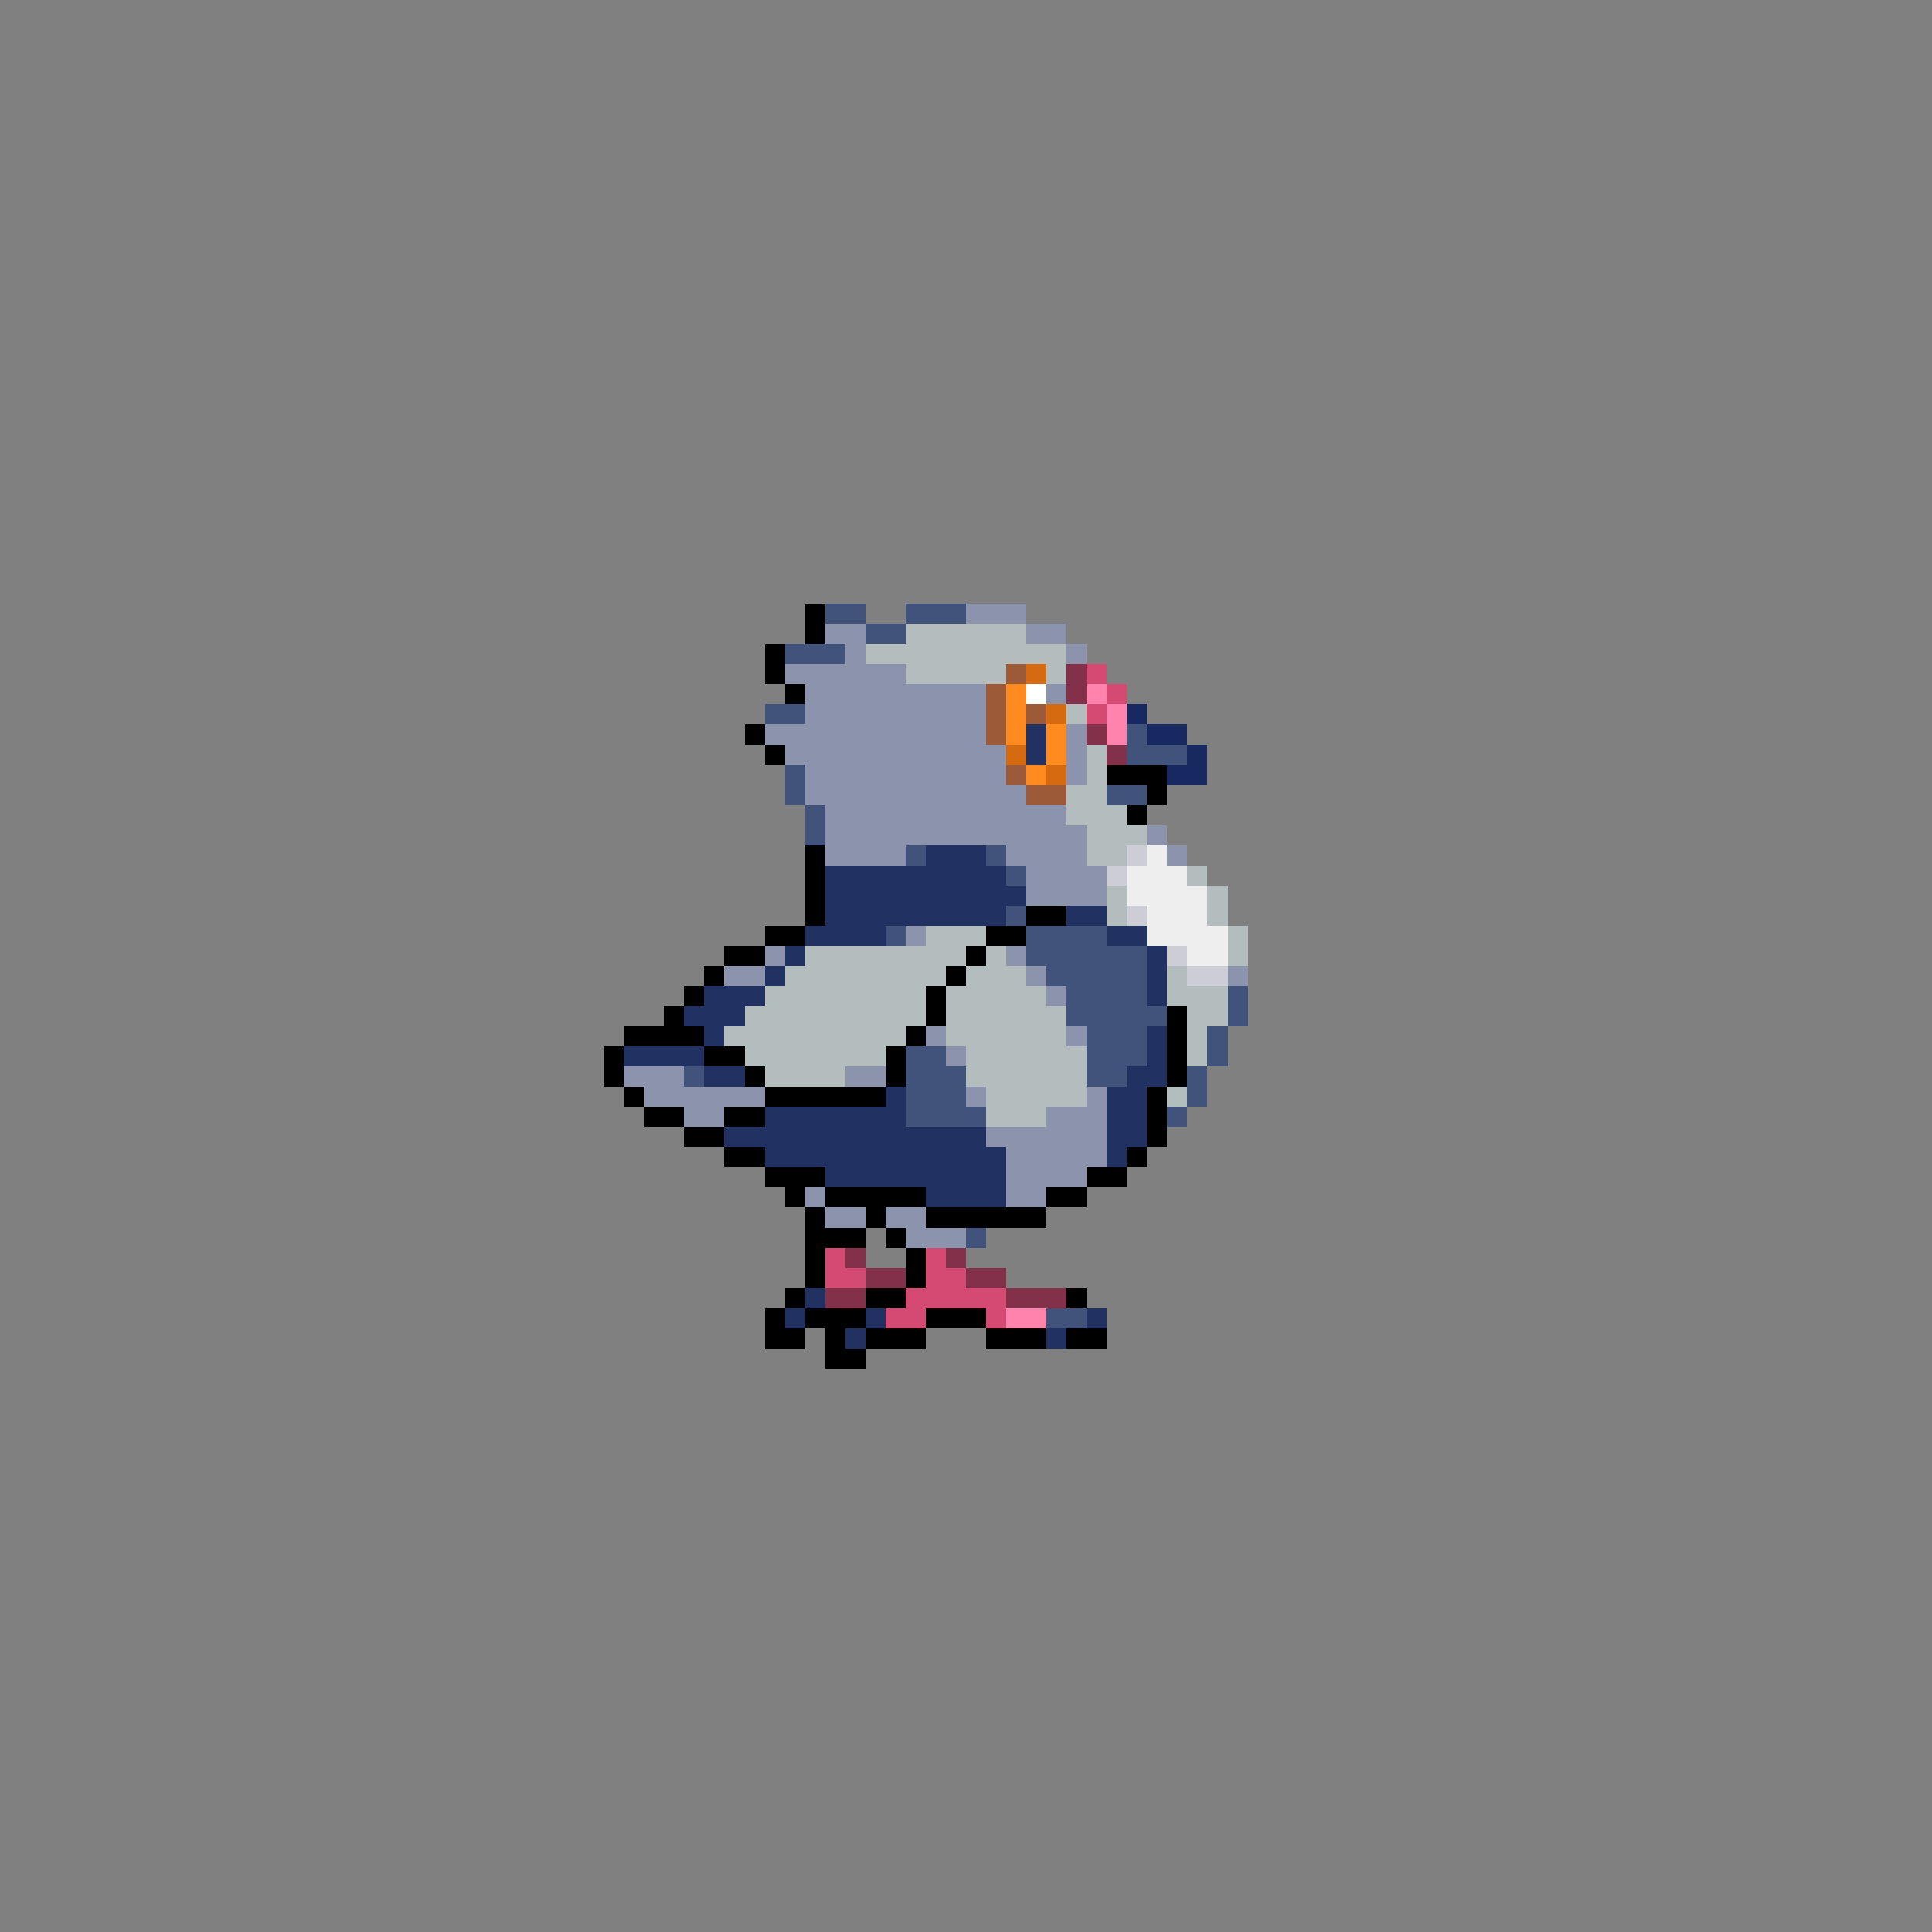 <svg xmlns="http://www.w3.org/2000/svg" viewBox="0 -0.5 96 96" shape-rendering="crispEdges">
<rect x="0" y="-0.5" width="96" height="96" fill="#808080" stroke="none"/>
<path stroke="#000000" d="M40 30h1M40 31h1M38 32h1M38 33h1M39 34h1M37 36h1M38 37h1M55 38h3M57 39h1M56 40h1M40 42h1M40 43h1M40 44h1M40 45h1M51 45h2M38 46h2M49 46h2M36 47h2M48 47h1M35 48h1M47 48h1M34 49h1M46 49h1M33 50h1M46 50h1M58 50h1M31 51h4M45 51h1M58 51h1M30 52h1M35 52h2M44 52h1M58 52h1M30 53h1M37 53h1M44 53h1M58 53h1M31 54h1M38 54h6M57 54h1M32 55h2M36 55h2M57 55h1M34 56h2M57 56h1M36 57h2M56 57h1M38 58h3M54 58h2M39 59h1M41 59h5M52 59h2M40 60h1M43 60h1M46 60h6M40 61h3M44 61h1M40 62h1M45 62h1M40 63h1M45 63h1M39 64h1M43 64h2M53 64h1M38 65h1M40 65h3M46 65h3M38 66h2M41 66h1M43 66h3M49 66h3M53 66h2M41 67h2" />
<path stroke="#41527b" d="M41 30h2M45 30h3M43 31h2M39 32h3M38 35h2M56 36h1M56 37h3M39 38h1M39 39h1M55 39h2M40 40h1M40 41h1M45 42h1M49 42h1M50 43h1M50 45h1M44 46h1M51 46h4M51 47h6M52 48h5M53 49h4M61 49h1M53 50h5M61 50h1M54 51h3M60 51h1M45 52h2M54 52h3M60 52h1M34 53h1M45 53h3M54 53h2M59 53h1M45 54h3M59 54h1M45 55h4M58 55h1M48 61h1M52 65h2" />
<path stroke="#8b94ac" d="M48 30h3M41 31h2M51 31h2M42 32h1M53 32h1M39 33h6M40 34h9M52 34h1M40 35h9M38 36h11M53 36h1M39 37h11M53 37h1M40 38h10M53 38h1M40 39h11M41 40h12M41 41h13M57 41h1M41 42h4M50 42h4M58 42h1M51 43h4M51 44h4M45 46h1M38 47h1M50 47h1M36 48h2M51 48h1M61 48h1M52 49h1M46 51h1M53 51h1M47 52h1M31 53h3M42 53h2M32 54h6M48 54h1M54 54h1M34 55h2M52 55h3M49 56h6M50 57h5M50 58h4M40 59h1M50 59h2M41 60h2M44 60h2M45 61h3" />
<path stroke="#b4bdbd" d="M45 31h6M43 32h10M45 33h5M52 33h1M53 35h1M54 37h1M54 38h1M53 39h2M53 40h3M54 41h3M54 42h2M59 43h1M55 44h1M60 44h1M55 45h1M60 45h1M46 46h3M61 46h1M40 47h8M49 47h1M61 47h1M39 48h8M48 48h3M58 48h1M38 49h8M47 49h5M58 49h3M37 50h9M47 50h6M59 50h2M36 51h9M47 51h6M59 51h1M37 52h7M48 52h6M59 52h1M38 53h4M48 53h6M49 54h5M58 54h1M49 55h3" />
<path stroke="#9c5a39" d="M50 33h1M49 34h1M49 35h1M51 35h1M49 36h1M50 38h1M51 39h2" />
<path stroke="#d56a10" d="M51 33h1M52 35h1M50 37h1M52 38h1" />
<path stroke="#83314a" d="M53 33h1M53 34h1M54 36h1M55 37h1M42 62h1M47 62h1M43 63h2M48 63h2M41 64h2M50 64h3" />
<path stroke="#d54a73" d="M54 33h1M55 34h1M54 35h1M41 62h1M46 62h1M41 63h2M46 63h2M45 64h5M44 65h2M49 65h1" />
<path stroke="#ff8b20" d="M50 34h1M50 35h1M50 36h1M52 36h1M52 37h1M51 38h1" />
<path stroke="#ffffff" d="M51 34h1" />
<path stroke="#ff83ac" d="M54 34h1M55 35h1M55 36h1M50 65h2" />
<path stroke="#182962" d="M56 35h1M57 36h2M59 37h1M58 38h2" />
<path stroke="#203162" d="M51 36h1M51 37h1M46 42h3M41 43h9M41 44h10M41 45h9M53 45h2M40 46h4M55 46h2M39 47h1M57 47h1M38 48h1M57 48h1M35 49h3M57 49h1M34 50h3M35 51h1M57 51h1M31 52h4M57 52h1M35 53h2M56 53h2M44 54h1M55 54h2M38 55h7M55 55h2M36 56h13M55 56h2M38 57h12M55 57h1M41 58h9M46 59h4M40 64h1M39 65h1M43 65h1M54 65h1M42 66h1M52 66h1" />
<path stroke="#cdcdd5" d="M56 42h1M55 43h1M56 45h1M58 47h1M59 48h2" />
<path stroke="#eeeeee" d="M57 42h1M56 43h3M56 44h4M57 45h3M57 46h4M59 47h2" />
</svg>